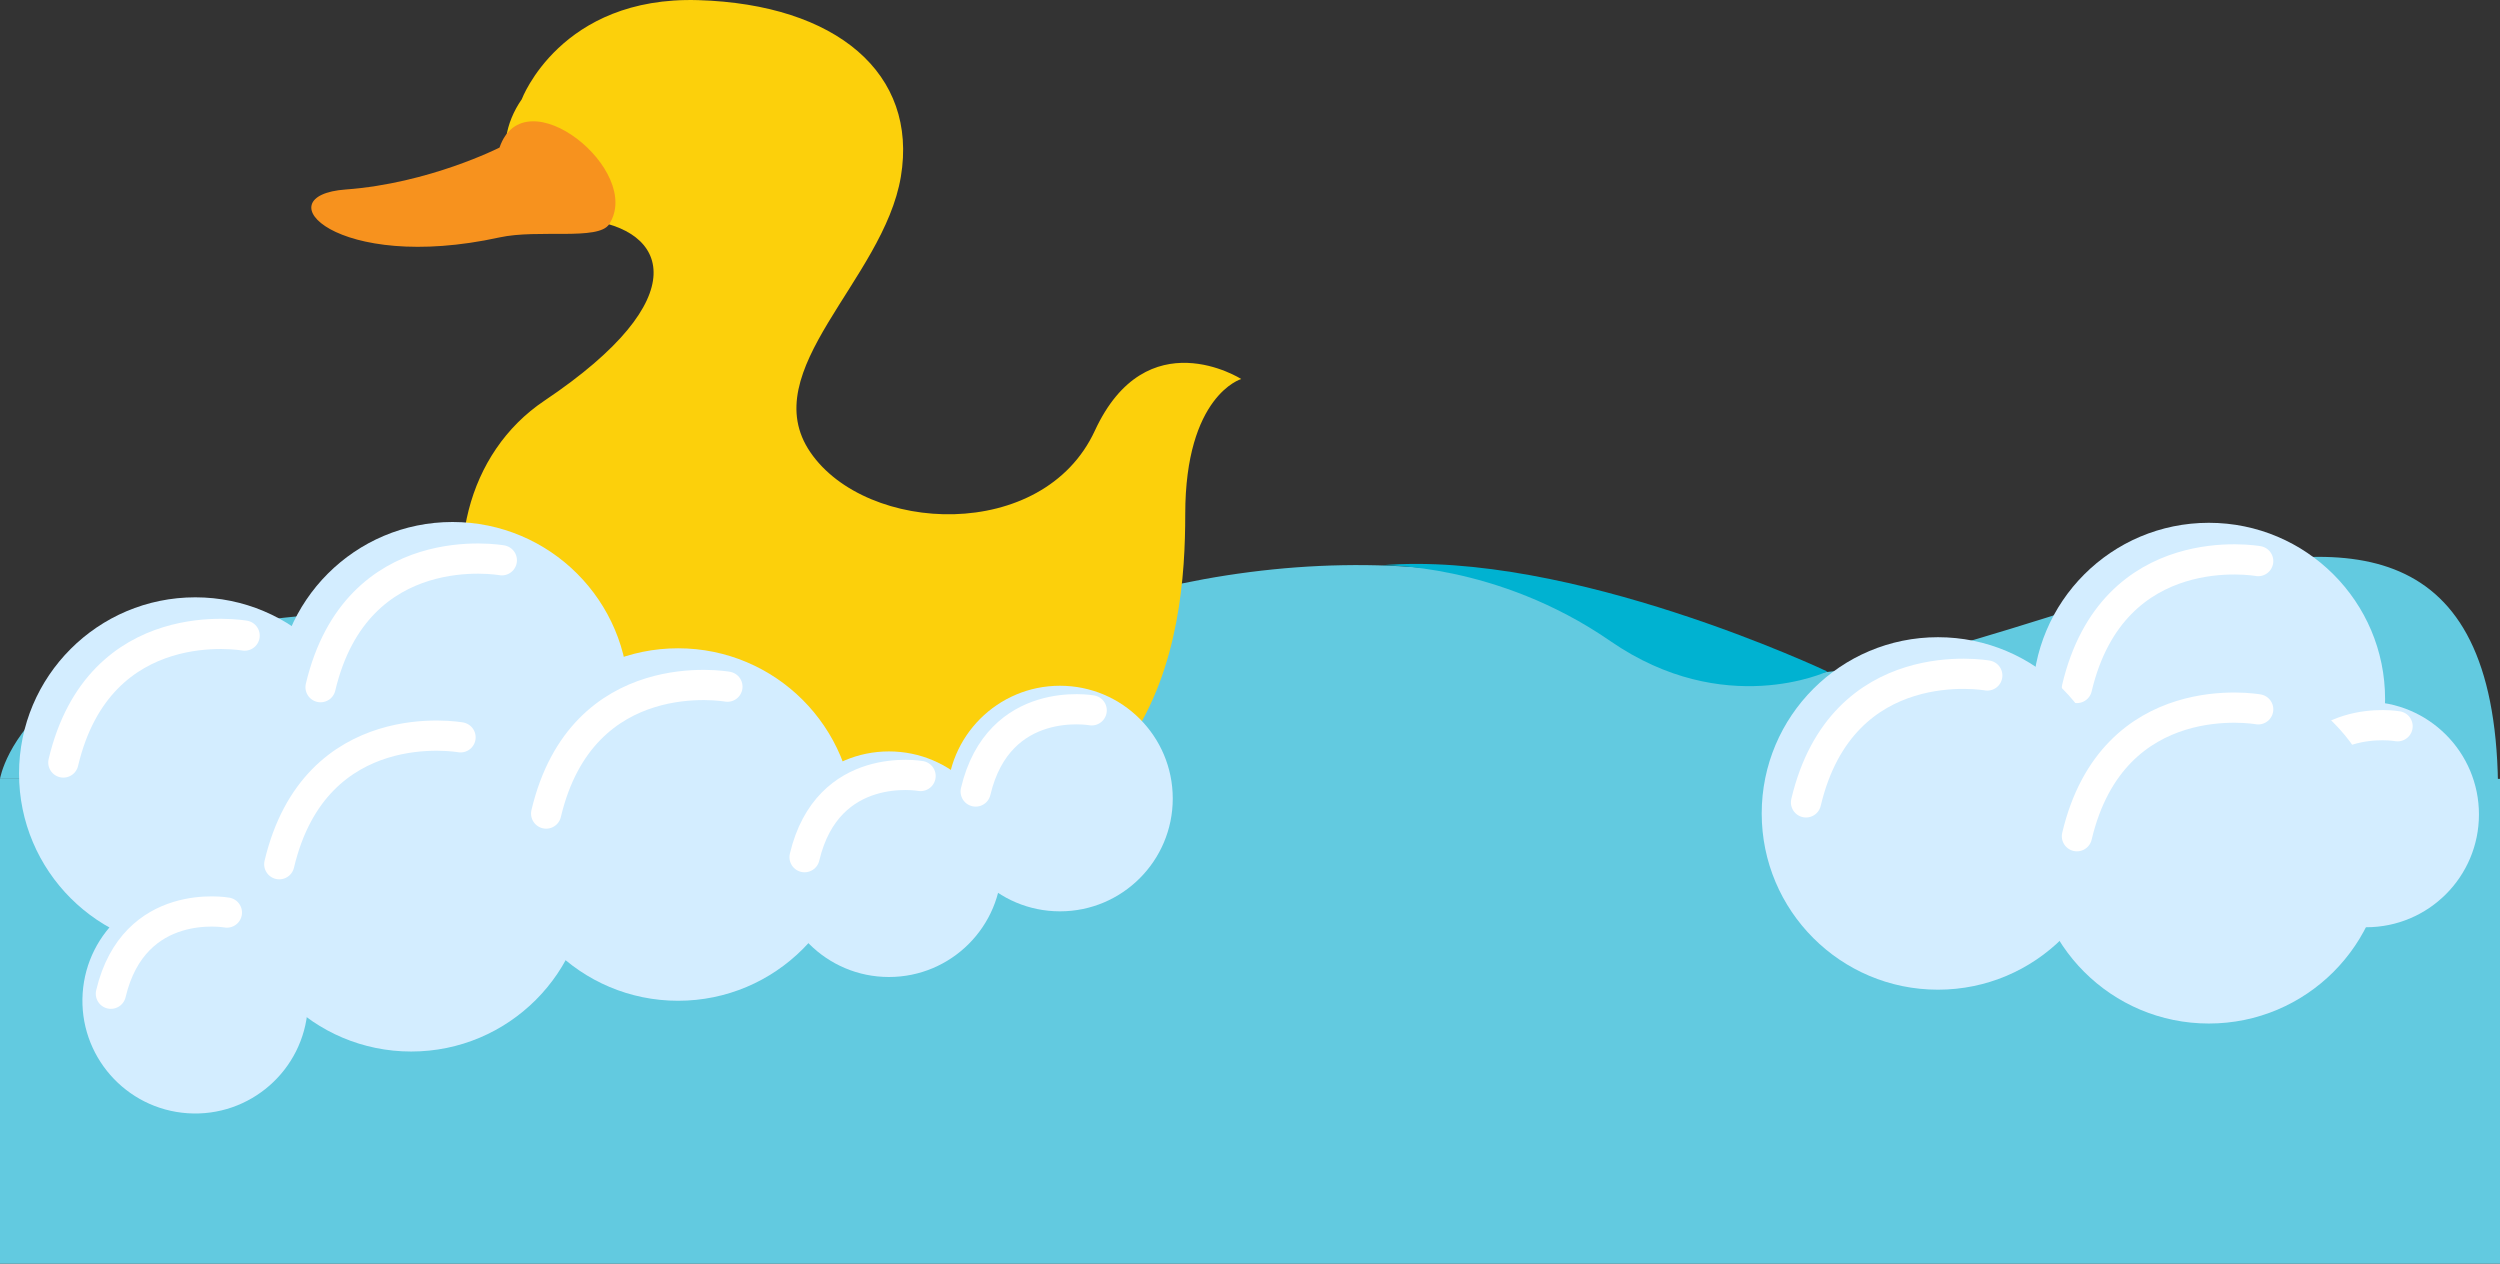 <svg id="Layer_1" data-name="Layer 1" xmlns="http://www.w3.org/2000/svg" viewBox="0 0 1241.2 627.38"><rect x="0" y="0" width="1241.2" height="627.38" fill="#333333" stroke="none"/><defs><style>.cls-1{fill:#62cae0;}.cls-2{fill:#00b2d1;}.cls-3{fill:#fcd00b;}.cls-4{fill:#f7921e;}.cls-5{fill:#d3edff;}.cls-6{fill:none;stroke:#fff;stroke-linecap:round;stroke-miterlimit:10;stroke-width:15px;}</style></defs><title>watersm5</title><path class="cls-1" d="M0,388.76S13,306,195,306s186,68,294,18,248-60.8,354,2,393.4-181,397.2,65" transform="translate(0 -2.08)"/><path class="cls-2" d="M173.9,307.26s114.8,6,164.2,40.2c45.3,31.4,159-27.2,159-27.2s-87.7,20.5-121.7,11.3C296.6,310.46,212.6,303.36,173.9,307.26Z" transform="translate(0 -2.08)"/><path class="cls-2" d="M685.6,282.76s57.3-1.5,113.9,37.6,107.7,15.1,107.7,15.1S779.3,274.86,685.6,282.76Z" transform="translate(0 -2.08)"/><rect class="cls-1" y="386.68" width="1241.2" height="240.7"/><path class="cls-3" d="M259.05,51.35s19.2-51.3,87.7-49.2,109.1,36.4,100.5,87.7-72.7,96.2-44.9,136.8,115.5,44.9,141.2-10.7,72.7-25.7,72.7-25.7-27.8,8.1-27.8,67.1-10.7,186.3-190.4,168.7-204.3-173.7-127.8-225,61.2-85.5,20.7-89.8S242.45,75.25,259.05,51.35Z" transform="translate(0 -2.08)"/><path class="cls-4" d="M248,75.35s-35,17.8-76.3,20.8-4.9,41.6,76.3,23.8c19.3-4.2,49,1.7,54.4-6.5C319.75,87,260.45,39.15,248,75.35Z" transform="translate(0 -2.08)"/><path class="cls-2" d="M162.45,387.15s114.8,6,164.2,40.2c45.3,31.4,159-27.1,159-27.1S398,420.75,364,411.55C285.15,390.45,201.15,383.35,162.45,387.15Z" transform="translate(0 -2.08)"/><circle class="cls-5" cx="96.95" cy="384.06" r="87.5"/><path class="cls-6" d="M121.45,317.65s-72-13-90,63" transform="translate(0 -2.08)"/><circle class="cls-5" cx="224.65" cy="346.66" r="87.5"/><path class="cls-6" d="M249.15,280.25s-72-13-90,63" transform="translate(0 -2.08)"/><circle class="cls-5" cx="204.15" cy="434.56" r="87.5"/><path class="cls-6" d="M228.65,368.15s-72-13-90,63" transform="translate(0 -2.08)"/><circle class="cls-5" cx="336.65" cy="409.36" r="87.5"/><path class="cls-6" d="M361.15,343s-72-13-90,63" transform="translate(0 -2.08)"/><circle class="cls-5" cx="1096.65" cy="347.06" r="87.5"/><path class="cls-6" d="M1121.15,280.65s-72-13-90,63" transform="translate(0 -2.08)"/><circle class="cls-5" cx="962.15" cy="403.86" r="87.5"/><path class="cls-6" d="M986.65,337.45s-72-13-90,63" transform="translate(0 -2.08)"/><circle class="cls-5" cx="441.35" cy="429.06" r="56"/><path class="cls-6" d="M457.05,387.35s-46.1-8.3-57.6,40.3" transform="translate(0 -2.08)"/><circle class="cls-5" cx="1174.75" cy="404.36" r="56"/><path class="cls-6" d="M1190.35,362.65s-46.1-8.3-57.6,40.3" transform="translate(0 -2.08)"/><circle class="cls-5" cx="526.25" cy="396.46" r="56"/><path class="cls-6" d="M542,354.75s-46.1-8.3-57.6,40.3" transform="translate(0 -2.08)"/><circle class="cls-5" cx="96.93" cy="498.95" r="56" transform="translate(-407.37 560.39) rotate(-86.19)"/><path class="cls-6" d="M112.65,455.15s-46.1-8.3-57.6,40.3" transform="translate(0 -2.08)"/><circle class="cls-5" cx="1096.65" cy="420.66" r="87.5"/><path class="cls-6" d="M1121.15,354.25s-72-13-90,63" transform="translate(0 -2.08)"/></svg>